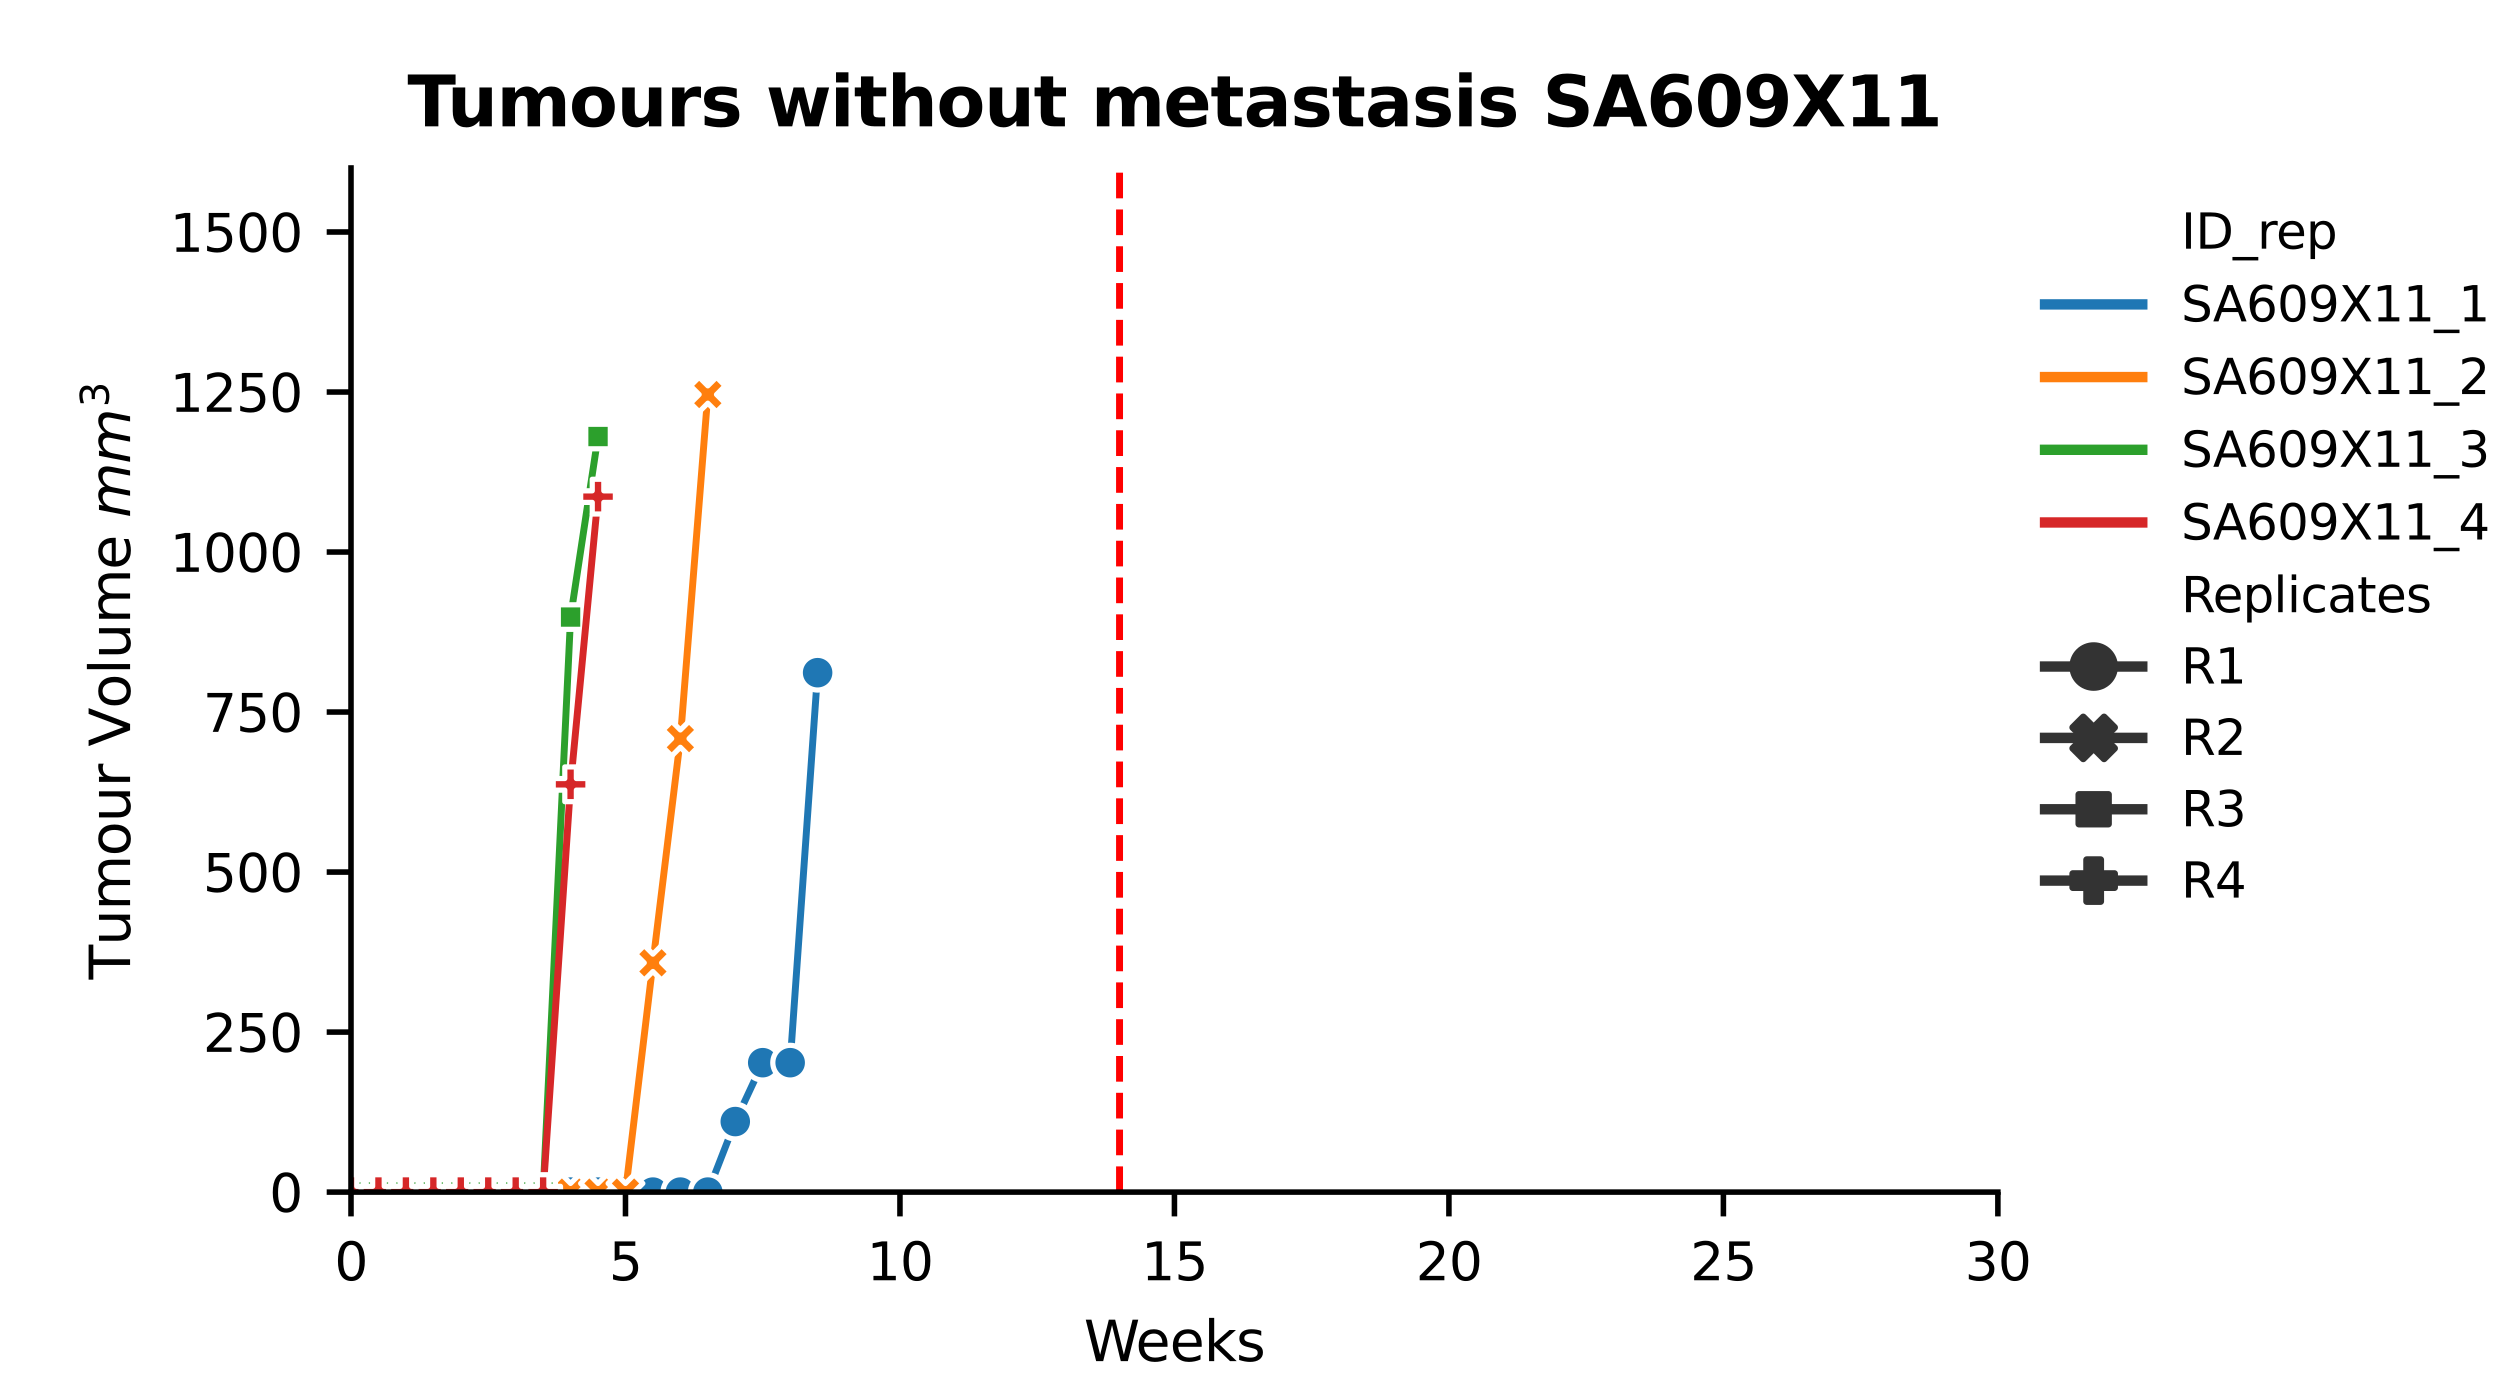 <?xml version="1.0" encoding="utf-8" standalone="no"?>
<!DOCTYPE svg PUBLIC "-//W3C//DTD SVG 1.1//EN"
  "http://www.w3.org/Graphics/SVG/1.1/DTD/svg11.dtd">
<svg xmlns:xlink="http://www.w3.org/1999/xlink" width="360pt" height="201.6pt" viewBox="0 0 360 201.6" xmlns="http://www.w3.org/2000/svg" version="1.1">
 <defs>
  <style type="text/css">*{stroke-linejoin: round; stroke-linecap: butt}</style>
 </defs>
 <g id="figure_1">
  <g id="patch_1">
   <path d="M 0 201.6 
L 360 201.6 
L 360 0 
L 0 0 
z
" style="fill: #ffffff"/>
  </g>
  <g id="axes_1">
   <g id="patch_2">
    <path d="M 50.544 171.662 
L 287.694 171.662 
L 287.694 24.192 
L 50.544 24.192 
z
" style="fill: #ffffff"/>
   </g>
   <g id="PolyCollection_1"/>
   <g id="PolyCollection_2"/>
   <g id="PolyCollection_3"/>
   <g id="PolyCollection_4"/>
   <g id="matplotlib.axis_1">
    <g id="xtick_1">
     <g id="line2d_1">
      <defs>
       <path id="m53885c538c" d="M 0 0 
L 0 3.5 
" style="stroke: #000000; stroke-width: 0.8"/>
      </defs>
      <g>
       <use xlink:href="#m53885c538c" x="50.544" y="171.662" style="stroke: #000000; stroke-width: 0.8"/>
      </g>
     </g>
     <g id="text_1">
      <!-- 0 -->
      <g transform="translate(48.158 184.361) scale(0.075 -0.075)">
       <defs>
        <path id="DejaVuSans-30" d="M 2034 4250 
Q 1547 4250 1301 3770 
Q 1056 3291 1056 2328 
Q 1056 1369 1301 889 
Q 1547 409 2034 409 
Q 2525 409 2770 889 
Q 3016 1369 3016 2328 
Q 3016 3291 2770 3770 
Q 2525 4250 2034 4250 
z
M 2034 4750 
Q 2819 4750 3233 4129 
Q 3647 3509 3647 2328 
Q 3647 1150 3233 529 
Q 2819 -91 2034 -91 
Q 1250 -91 836 529 
Q 422 1150 422 2328 
Q 422 3509 836 4129 
Q 1250 4750 2034 4750 
z
" transform="scale(0.016)"/>
       </defs>
       <use xlink:href="#DejaVuSans-30"/>
      </g>
     </g>
    </g>
    <g id="xtick_2">
     <g id="line2d_2">
      <g>
       <use xlink:href="#m53885c538c" x="90.069" y="171.662" style="stroke: #000000; stroke-width: 0.8"/>
      </g>
     </g>
     <g id="text_2">
      <!-- 5 -->
      <g transform="translate(87.683 184.361) scale(0.075 -0.075)">
       <defs>
        <path id="DejaVuSans-35" d="M 691 4666 
L 3169 4666 
L 3169 4134 
L 1269 4134 
L 1269 2991 
Q 1406 3038 1543 3061 
Q 1681 3084 1819 3084 
Q 2600 3084 3056 2656 
Q 3513 2228 3513 1497 
Q 3513 744 3044 326 
Q 2575 -91 1722 -91 
Q 1428 -91 1123 -41 
Q 819 9 494 109 
L 494 744 
Q 775 591 1075 516 
Q 1375 441 1709 441 
Q 2250 441 2565 725 
Q 2881 1009 2881 1497 
Q 2881 1984 2565 2268 
Q 2250 2553 1709 2553 
Q 1456 2553 1204 2497 
Q 953 2441 691 2322 
L 691 4666 
z
" transform="scale(0.016)"/>
       </defs>
       <use xlink:href="#DejaVuSans-35"/>
      </g>
     </g>
    </g>
    <g id="xtick_3">
     <g id="line2d_3">
      <g>
       <use xlink:href="#m53885c538c" x="129.594" y="171.662" style="stroke: #000000; stroke-width: 0.8"/>
      </g>
     </g>
     <g id="text_3">
      <!-- 10 -->
      <g transform="translate(124.822 184.361) scale(0.075 -0.075)">
       <defs>
        <path id="DejaVuSans-31" d="M 794 531 
L 1825 531 
L 1825 4091 
L 703 3866 
L 703 4441 
L 1819 4666 
L 2450 4666 
L 2450 531 
L 3481 531 
L 3481 0 
L 794 0 
L 794 531 
z
" transform="scale(0.016)"/>
       </defs>
       <use xlink:href="#DejaVuSans-31"/>
       <use xlink:href="#DejaVuSans-30" x="63.623"/>
      </g>
     </g>
    </g>
    <g id="xtick_4">
     <g id="line2d_4">
      <g>
       <use xlink:href="#m53885c538c" x="169.119" y="171.662" style="stroke: #000000; stroke-width: 0.8"/>
      </g>
     </g>
     <g id="text_4">
      <!-- 15 -->
      <g transform="translate(164.347 184.361) scale(0.075 -0.075)">
       <use xlink:href="#DejaVuSans-31"/>
       <use xlink:href="#DejaVuSans-35" x="63.623"/>
      </g>
     </g>
    </g>
    <g id="xtick_5">
     <g id="line2d_5">
      <g>
       <use xlink:href="#m53885c538c" x="208.644" y="171.662" style="stroke: #000000; stroke-width: 0.8"/>
      </g>
     </g>
     <g id="text_5">
      <!-- 20 -->
      <g transform="translate(203.872 184.361) scale(0.075 -0.075)">
       <defs>
        <path id="DejaVuSans-32" d="M 1228 531 
L 3431 531 
L 3431 0 
L 469 0 
L 469 531 
Q 828 903 1448 1529 
Q 2069 2156 2228 2338 
Q 2531 2678 2651 2914 
Q 2772 3150 2772 3378 
Q 2772 3750 2511 3984 
Q 2250 4219 1831 4219 
Q 1534 4219 1204 4116 
Q 875 4013 500 3803 
L 500 4441 
Q 881 4594 1212 4672 
Q 1544 4750 1819 4750 
Q 2544 4750 2975 4387 
Q 3406 4025 3406 3419 
Q 3406 3131 3298 2873 
Q 3191 2616 2906 2266 
Q 2828 2175 2409 1742 
Q 1991 1309 1228 531 
z
" transform="scale(0.016)"/>
       </defs>
       <use xlink:href="#DejaVuSans-32"/>
       <use xlink:href="#DejaVuSans-30" x="63.623"/>
      </g>
     </g>
    </g>
    <g id="xtick_6">
     <g id="line2d_6">
      <g>
       <use xlink:href="#m53885c538c" x="248.169" y="171.662" style="stroke: #000000; stroke-width: 0.8"/>
      </g>
     </g>
     <g id="text_6">
      <!-- 25 -->
      <g transform="translate(243.397 184.361) scale(0.075 -0.075)">
       <use xlink:href="#DejaVuSans-32"/>
       <use xlink:href="#DejaVuSans-35" x="63.623"/>
      </g>
     </g>
    </g>
    <g id="xtick_7">
     <g id="line2d_7">
      <g>
       <use xlink:href="#m53885c538c" x="287.694" y="171.662" style="stroke: #000000; stroke-width: 0.8"/>
      </g>
     </g>
     <g id="text_7">
      <!-- 30 -->
      <g transform="translate(282.922 184.361) scale(0.075 -0.075)">
       <defs>
        <path id="DejaVuSans-33" d="M 2597 2516 
Q 3050 2419 3304 2112 
Q 3559 1806 3559 1356 
Q 3559 666 3084 287 
Q 2609 -91 1734 -91 
Q 1441 -91 1130 -33 
Q 819 25 488 141 
L 488 750 
Q 750 597 1062 519 
Q 1375 441 1716 441 
Q 2309 441 2620 675 
Q 2931 909 2931 1356 
Q 2931 1769 2642 2001 
Q 2353 2234 1838 2234 
L 1294 2234 
L 1294 2753 
L 1863 2753 
Q 2328 2753 2575 2939 
Q 2822 3125 2822 3475 
Q 2822 3834 2567 4026 
Q 2313 4219 1838 4219 
Q 1578 4219 1281 4162 
Q 984 4106 628 3988 
L 628 4550 
Q 988 4650 1302 4700 
Q 1616 4750 1894 4750 
Q 2613 4750 3031 4423 
Q 3450 4097 3450 3541 
Q 3450 3153 3228 2886 
Q 3006 2619 2597 2516 
z
" transform="scale(0.016)"/>
       </defs>
       <use xlink:href="#DejaVuSans-33"/>
       <use xlink:href="#DejaVuSans-30" x="63.623"/>
      </g>
     </g>
    </g>
    <g id="text_8">
     <!-- Weeks -->
     <g transform="translate(156.077 196) scale(0.08 -0.08)">
      <defs>
       <path id="DejaVuSans-57" d="M 213 4666 
L 850 4666 
L 1831 722 
L 2809 4666 
L 3519 4666 
L 4500 722 
L 5478 4666 
L 6119 4666 
L 4947 0 
L 4153 0 
L 3169 4050 
L 2175 0 
L 1381 0 
L 213 4666 
z
" transform="scale(0.016)"/>
       <path id="DejaVuSans-65" d="M 3597 1894 
L 3597 1613 
L 953 1613 
Q 991 1019 1311 708 
Q 1631 397 2203 397 
Q 2534 397 2845 478 
Q 3156 559 3463 722 
L 3463 178 
Q 3153 47 2828 -22 
Q 2503 -91 2169 -91 
Q 1331 -91 842 396 
Q 353 884 353 1716 
Q 353 2575 817 3079 
Q 1281 3584 2069 3584 
Q 2775 3584 3186 3129 
Q 3597 2675 3597 1894 
z
M 3022 2063 
Q 3016 2534 2758 2815 
Q 2500 3097 2075 3097 
Q 1594 3097 1305 2825 
Q 1016 2553 972 2059 
L 3022 2063 
z
" transform="scale(0.016)"/>
       <path id="DejaVuSans-6b" d="M 581 4863 
L 1159 4863 
L 1159 1991 
L 2875 3500 
L 3609 3500 
L 1753 1863 
L 3688 0 
L 2938 0 
L 1159 1709 
L 1159 0 
L 581 0 
L 581 4863 
z
" transform="scale(0.016)"/>
       <path id="DejaVuSans-73" d="M 2834 3397 
L 2834 2853 
Q 2591 2978 2328 3040 
Q 2066 3103 1784 3103 
Q 1356 3103 1142 2972 
Q 928 2841 928 2578 
Q 928 2378 1081 2264 
Q 1234 2150 1697 2047 
L 1894 2003 
Q 2506 1872 2764 1633 
Q 3022 1394 3022 966 
Q 3022 478 2636 193 
Q 2250 -91 1575 -91 
Q 1294 -91 989 -36 
Q 684 19 347 128 
L 347 722 
Q 666 556 975 473 
Q 1284 391 1588 391 
Q 1994 391 2212 530 
Q 2431 669 2431 922 
Q 2431 1156 2273 1281 
Q 2116 1406 1581 1522 
L 1381 1569 
Q 847 1681 609 1914 
Q 372 2147 372 2553 
Q 372 3047 722 3315 
Q 1072 3584 1716 3584 
Q 2034 3584 2315 3537 
Q 2597 3491 2834 3397 
z
" transform="scale(0.016)"/>
      </defs>
      <use xlink:href="#DejaVuSans-57"/>
      <use xlink:href="#DejaVuSans-65" x="93.002"/>
      <use xlink:href="#DejaVuSans-65" x="154.525"/>
      <use xlink:href="#DejaVuSans-6b" x="216.049"/>
      <use xlink:href="#DejaVuSans-73" x="273.959"/>
     </g>
    </g>
   </g>
   <g id="matplotlib.axis_2">
    <g id="ytick_1">
     <g id="line2d_8">
      <defs>
       <path id="m84de300407" d="M 0 0 
L -3.5 0 
" style="stroke: #000000; stroke-width: 0.8"/>
      </defs>
      <g>
       <use xlink:href="#m84de300407" x="50.544" y="171.662" style="stroke: #000000; stroke-width: 0.8"/>
      </g>
     </g>
     <g id="text_9">
      <!-- 0 -->
      <g transform="translate(38.772 174.512) scale(0.075 -0.075)">
       <use xlink:href="#DejaVuSans-30"/>
      </g>
     </g>
    </g>
    <g id="ytick_2">
     <g id="line2d_9">
      <g>
       <use xlink:href="#m84de300407" x="50.544" y="148.62" style="stroke: #000000; stroke-width: 0.8"/>
      </g>
     </g>
     <g id="text_10">
      <!-- 250 -->
      <g transform="translate(29.228 151.47) scale(0.075 -0.075)">
       <use xlink:href="#DejaVuSans-32"/>
       <use xlink:href="#DejaVuSans-35" x="63.623"/>
       <use xlink:href="#DejaVuSans-30" x="127.246"/>
      </g>
     </g>
    </g>
    <g id="ytick_3">
     <g id="line2d_10">
      <g>
       <use xlink:href="#m84de300407" x="50.544" y="125.578" style="stroke: #000000; stroke-width: 0.8"/>
      </g>
     </g>
     <g id="text_11">
      <!-- 500 -->
      <g transform="translate(29.228 128.427) scale(0.075 -0.075)">
       <use xlink:href="#DejaVuSans-35"/>
       <use xlink:href="#DejaVuSans-30" x="63.623"/>
       <use xlink:href="#DejaVuSans-30" x="127.246"/>
      </g>
     </g>
    </g>
    <g id="ytick_4">
     <g id="line2d_11">
      <g>
       <use xlink:href="#m84de300407" x="50.544" y="102.536" style="stroke: #000000; stroke-width: 0.8"/>
      </g>
     </g>
     <g id="text_12">
      <!-- 750 -->
      <g transform="translate(29.228 105.385) scale(0.075 -0.075)">
       <defs>
        <path id="DejaVuSans-37" d="M 525 4666 
L 3525 4666 
L 3525 4397 
L 1831 0 
L 1172 0 
L 2766 4134 
L 525 4134 
L 525 4666 
z
" transform="scale(0.016)"/>
       </defs>
       <use xlink:href="#DejaVuSans-37"/>
       <use xlink:href="#DejaVuSans-35" x="63.623"/>
       <use xlink:href="#DejaVuSans-30" x="127.246"/>
      </g>
     </g>
    </g>
    <g id="ytick_5">
     <g id="line2d_12">
      <g>
       <use xlink:href="#m84de300407" x="50.544" y="79.493" style="stroke: #000000; stroke-width: 0.8"/>
      </g>
     </g>
     <g id="text_13">
      <!-- 1000 -->
      <g transform="translate(24.456 82.343) scale(0.075 -0.075)">
       <use xlink:href="#DejaVuSans-31"/>
       <use xlink:href="#DejaVuSans-30" x="63.623"/>
       <use xlink:href="#DejaVuSans-30" x="127.246"/>
       <use xlink:href="#DejaVuSans-30" x="190.869"/>
      </g>
     </g>
    </g>
    <g id="ytick_6">
     <g id="line2d_13">
      <g>
       <use xlink:href="#m84de300407" x="50.544" y="56.451" style="stroke: #000000; stroke-width: 0.8"/>
      </g>
     </g>
     <g id="text_14">
      <!-- 1250 -->
      <g transform="translate(24.456 59.301) scale(0.075 -0.075)">
       <use xlink:href="#DejaVuSans-31"/>
       <use xlink:href="#DejaVuSans-32" x="63.623"/>
       <use xlink:href="#DejaVuSans-35" x="127.246"/>
       <use xlink:href="#DejaVuSans-30" x="190.869"/>
      </g>
     </g>
    </g>
    <g id="ytick_7">
     <g id="line2d_14">
      <g>
       <use xlink:href="#m84de300407" x="50.544" y="33.409" style="stroke: #000000; stroke-width: 0.8"/>
      </g>
     </g>
     <g id="text_15">
      <!-- 1500 -->
      <g transform="translate(24.456 36.258) scale(0.075 -0.075)">
       <use xlink:href="#DejaVuSans-31"/>
       <use xlink:href="#DejaVuSans-35" x="63.623"/>
       <use xlink:href="#DejaVuSans-30" x="127.246"/>
       <use xlink:href="#DejaVuSans-30" x="190.869"/>
      </g>
     </g>
    </g>
    <g id="text_16">
     <!-- Tumour Volume $mm^3$ -->
     <g transform="translate(18.793 141.047) rotate(-90) scale(0.08 -0.08)">
      <defs>
       <path id="DejaVuSans-54" d="M -19 4666 
L 3928 4666 
L 3928 4134 
L 2272 4134 
L 2272 0 
L 1638 0 
L 1638 4134 
L -19 4134 
L -19 4666 
z
" transform="scale(0.016)"/>
       <path id="DejaVuSans-75" d="M 544 1381 
L 544 3500 
L 1119 3500 
L 1119 1403 
Q 1119 906 1312 657 
Q 1506 409 1894 409 
Q 2359 409 2629 706 
Q 2900 1003 2900 1516 
L 2900 3500 
L 3475 3500 
L 3475 0 
L 2900 0 
L 2900 538 
Q 2691 219 2414 64 
Q 2138 -91 1772 -91 
Q 1169 -91 856 284 
Q 544 659 544 1381 
z
M 1991 3584 
L 1991 3584 
z
" transform="scale(0.016)"/>
       <path id="DejaVuSans-6d" d="M 3328 2828 
Q 3544 3216 3844 3400 
Q 4144 3584 4550 3584 
Q 5097 3584 5394 3201 
Q 5691 2819 5691 2113 
L 5691 0 
L 5113 0 
L 5113 2094 
Q 5113 2597 4934 2840 
Q 4756 3084 4391 3084 
Q 3944 3084 3684 2787 
Q 3425 2491 3425 1978 
L 3425 0 
L 2847 0 
L 2847 2094 
Q 2847 2600 2669 2842 
Q 2491 3084 2119 3084 
Q 1678 3084 1418 2786 
Q 1159 2488 1159 1978 
L 1159 0 
L 581 0 
L 581 3500 
L 1159 3500 
L 1159 2956 
Q 1356 3278 1631 3431 
Q 1906 3584 2284 3584 
Q 2666 3584 2933 3390 
Q 3200 3197 3328 2828 
z
" transform="scale(0.016)"/>
       <path id="DejaVuSans-6f" d="M 1959 3097 
Q 1497 3097 1228 2736 
Q 959 2375 959 1747 
Q 959 1119 1226 758 
Q 1494 397 1959 397 
Q 2419 397 2687 759 
Q 2956 1122 2956 1747 
Q 2956 2369 2687 2733 
Q 2419 3097 1959 3097 
z
M 1959 3584 
Q 2709 3584 3137 3096 
Q 3566 2609 3566 1747 
Q 3566 888 3137 398 
Q 2709 -91 1959 -91 
Q 1206 -91 779 398 
Q 353 888 353 1747 
Q 353 2609 779 3096 
Q 1206 3584 1959 3584 
z
" transform="scale(0.016)"/>
       <path id="DejaVuSans-72" d="M 2631 2963 
Q 2534 3019 2420 3045 
Q 2306 3072 2169 3072 
Q 1681 3072 1420 2755 
Q 1159 2438 1159 1844 
L 1159 0 
L 581 0 
L 581 3500 
L 1159 3500 
L 1159 2956 
Q 1341 3275 1631 3429 
Q 1922 3584 2338 3584 
Q 2397 3584 2469 3576 
Q 2541 3569 2628 3553 
L 2631 2963 
z
" transform="scale(0.016)"/>
       <path id="DejaVuSans-20" transform="scale(0.016)"/>
       <path id="DejaVuSans-56" d="M 1831 0 
L 50 4666 
L 709 4666 
L 2188 738 
L 3669 4666 
L 4325 4666 
L 2547 0 
L 1831 0 
z
" transform="scale(0.016)"/>
       <path id="DejaVuSans-6c" d="M 603 4863 
L 1178 4863 
L 1178 0 
L 603 0 
L 603 4863 
z
" transform="scale(0.016)"/>
       <path id="DejaVuSans-Oblique-6d" d="M 5747 2113 
L 5338 0 
L 4763 0 
L 5166 2094 
Q 5191 2228 5203 2325 
Q 5216 2422 5216 2491 
Q 5216 2772 5059 2928 
Q 4903 3084 4622 3084 
Q 4203 3084 3875 2770 
Q 3547 2456 3450 1953 
L 3066 0 
L 2491 0 
L 2900 2094 
Q 2925 2209 2937 2307 
Q 2950 2406 2950 2484 
Q 2950 2769 2794 2926 
Q 2638 3084 2363 3084 
Q 1938 3084 1609 2770 
Q 1281 2456 1184 1953 
L 800 0 
L 225 0 
L 909 3500 
L 1484 3500 
L 1375 2956 
Q 1609 3263 1923 3423 
Q 2238 3584 2597 3584 
Q 2978 3584 3223 3384 
Q 3469 3184 3519 2828 
Q 3781 3197 4126 3390 
Q 4472 3584 4856 3584 
Q 5306 3584 5551 3325 
Q 5797 3066 5797 2591 
Q 5797 2488 5784 2364 
Q 5772 2241 5747 2113 
z
" transform="scale(0.016)"/>
      </defs>
      <use xlink:href="#DejaVuSans-54" transform="translate(0 0.766)"/>
      <use xlink:href="#DejaVuSans-75" transform="translate(61.084 0.766)"/>
      <use xlink:href="#DejaVuSans-6d" transform="translate(124.463 0.766)"/>
      <use xlink:href="#DejaVuSans-6f" transform="translate(221.875 0.766)"/>
      <use xlink:href="#DejaVuSans-75" transform="translate(283.057 0.766)"/>
      <use xlink:href="#DejaVuSans-72" transform="translate(346.436 0.766)"/>
      <use xlink:href="#DejaVuSans-20" transform="translate(387.549 0.766)"/>
      <use xlink:href="#DejaVuSans-56" transform="translate(419.336 0.766)"/>
      <use xlink:href="#DejaVuSans-6f" transform="translate(487.744 0.766)"/>
      <use xlink:href="#DejaVuSans-6c" transform="translate(548.926 0.766)"/>
      <use xlink:href="#DejaVuSans-75" transform="translate(576.709 0.766)"/>
      <use xlink:href="#DejaVuSans-6d" transform="translate(640.088 0.766)"/>
      <use xlink:href="#DejaVuSans-65" transform="translate(737.5 0.766)"/>
      <use xlink:href="#DejaVuSans-20" transform="translate(799.023 0.766)"/>
      <use xlink:href="#DejaVuSans-Oblique-6d" transform="translate(830.811 0.766)"/>
      <use xlink:href="#DejaVuSans-Oblique-6d" transform="translate(928.223 0.766)"/>
      <use xlink:href="#DejaVuSans-33" transform="translate(1030.285 39.047) scale(0.7)"/>
     </g>
    </g>
   </g>
   <g id="line2d_15">
    <path d="M 50.544 171.662 
L 54.496 171.662 
L 58.449 171.662 
L 62.401 171.662 
L 66.354 171.662 
L 70.306 171.662 
L 74.259 171.662 
L 78.212 171.662 
L 82.164 171.662 
L 86.117 171.662 
L 90.069 171.662 
L 94.022 171.662 
L 97.974 171.662 
L 101.927 171.662 
L 105.879 161.505 
L 109.832 153.026 
L 113.784 153.026 
L 117.737 96.867 
" clip-path="url(#p4d0481e310)" style="fill: none; stroke: #1f77b4; stroke-linecap: square"/>
    <defs>
     <path id="m2f66eb5d63" d="M 0 2.5 
C 0.663 2.5 1.299 2.237 1.768 1.768 
C 2.237 1.299 2.5 0.663 2.5 0 
C 2.5 -0.663 2.237 -1.299 1.768 -1.768 
C 1.299 -2.237 0.663 -2.5 0 -2.5 
C -0.663 -2.5 -1.299 -2.237 -1.768 -1.768 
C -2.237 -1.299 -2.5 -0.663 -2.5 0 
C -2.5 0.663 -2.237 1.299 -1.768 1.768 
C -1.299 2.237 -0.663 2.5 0 2.5 
z
" style="stroke: #ffffff; stroke-width: 0.75"/>
    </defs>
    <g clip-path="url(#p4d0481e310)">
     <use xlink:href="#m2f66eb5d63" x="50.544" y="171.662" style="fill: #1f77b4; stroke: #ffffff; stroke-width: 0.75"/>
     <use xlink:href="#m2f66eb5d63" x="54.496" y="171.662" style="fill: #1f77b4; stroke: #ffffff; stroke-width: 0.75"/>
     <use xlink:href="#m2f66eb5d63" x="58.449" y="171.662" style="fill: #1f77b4; stroke: #ffffff; stroke-width: 0.75"/>
     <use xlink:href="#m2f66eb5d63" x="62.401" y="171.662" style="fill: #1f77b4; stroke: #ffffff; stroke-width: 0.75"/>
     <use xlink:href="#m2f66eb5d63" x="66.354" y="171.662" style="fill: #1f77b4; stroke: #ffffff; stroke-width: 0.75"/>
     <use xlink:href="#m2f66eb5d63" x="70.306" y="171.662" style="fill: #1f77b4; stroke: #ffffff; stroke-width: 0.75"/>
     <use xlink:href="#m2f66eb5d63" x="74.259" y="171.662" style="fill: #1f77b4; stroke: #ffffff; stroke-width: 0.75"/>
     <use xlink:href="#m2f66eb5d63" x="78.212" y="171.662" style="fill: #1f77b4; stroke: #ffffff; stroke-width: 0.75"/>
     <use xlink:href="#m2f66eb5d63" x="82.164" y="171.662" style="fill: #1f77b4; stroke: #ffffff; stroke-width: 0.75"/>
     <use xlink:href="#m2f66eb5d63" x="86.117" y="171.662" style="fill: #1f77b4; stroke: #ffffff; stroke-width: 0.75"/>
     <use xlink:href="#m2f66eb5d63" x="90.069" y="171.662" style="fill: #1f77b4; stroke: #ffffff; stroke-width: 0.75"/>
     <use xlink:href="#m2f66eb5d63" x="94.022" y="171.662" style="fill: #1f77b4; stroke: #ffffff; stroke-width: 0.75"/>
     <use xlink:href="#m2f66eb5d63" x="97.974" y="171.662" style="fill: #1f77b4; stroke: #ffffff; stroke-width: 0.75"/>
     <use xlink:href="#m2f66eb5d63" x="101.927" y="171.662" style="fill: #1f77b4; stroke: #ffffff; stroke-width: 0.75"/>
     <use xlink:href="#m2f66eb5d63" x="105.879" y="161.505" style="fill: #1f77b4; stroke: #ffffff; stroke-width: 0.75"/>
     <use xlink:href="#m2f66eb5d63" x="109.832" y="153.026" style="fill: #1f77b4; stroke: #ffffff; stroke-width: 0.75"/>
     <use xlink:href="#m2f66eb5d63" x="113.784" y="153.026" style="fill: #1f77b4; stroke: #ffffff; stroke-width: 0.75"/>
     <use xlink:href="#m2f66eb5d63" x="117.737" y="96.867" style="fill: #1f77b4; stroke: #ffffff; stroke-width: 0.75"/>
    </g>
   </g>
   <g id="line2d_16">
    <path d="M 50.544 171.662 
L 54.496 171.662 
L 58.449 171.662 
L 62.401 171.662 
L 66.354 171.662 
L 70.306 171.662 
L 74.259 171.662 
L 78.212 171.662 
L 82.164 171.662 
L 86.117 171.662 
L 90.069 171.662 
L 94.022 138.647 
L 97.974 106.361 
L 101.927 56.811 
" clip-path="url(#p4d0481e310)" style="fill: none; stroke: #ff7f0e; stroke-linecap: square"/>
    <defs>
     <path id="m1f0ddf4be8" d="M -1.25 2.5 
L 0 1.25 
L 1.25 2.5 
L 2.5 1.25 
L 1.25 0 
L 2.5 -1.25 
L 1.25 -2.5 
L 0 -1.25 
L -1.25 -2.5 
L -2.5 -1.25 
L -1.25 0 
L -2.5 1.25 
z
" style="stroke: #ffffff; stroke-width: 0.75; stroke-linejoin: miter"/>
    </defs>
    <g clip-path="url(#p4d0481e310)">
     <use xlink:href="#m1f0ddf4be8" x="50.544" y="171.662" style="fill: #ff7f0e; stroke: #ffffff; stroke-width: 0.75; stroke-linejoin: miter"/>
     <use xlink:href="#m1f0ddf4be8" x="54.496" y="171.662" style="fill: #ff7f0e; stroke: #ffffff; stroke-width: 0.75; stroke-linejoin: miter"/>
     <use xlink:href="#m1f0ddf4be8" x="58.449" y="171.662" style="fill: #ff7f0e; stroke: #ffffff; stroke-width: 0.75; stroke-linejoin: miter"/>
     <use xlink:href="#m1f0ddf4be8" x="62.401" y="171.662" style="fill: #ff7f0e; stroke: #ffffff; stroke-width: 0.75; stroke-linejoin: miter"/>
     <use xlink:href="#m1f0ddf4be8" x="66.354" y="171.662" style="fill: #ff7f0e; stroke: #ffffff; stroke-width: 0.75; stroke-linejoin: miter"/>
     <use xlink:href="#m1f0ddf4be8" x="70.306" y="171.662" style="fill: #ff7f0e; stroke: #ffffff; stroke-width: 0.75; stroke-linejoin: miter"/>
     <use xlink:href="#m1f0ddf4be8" x="74.259" y="171.662" style="fill: #ff7f0e; stroke: #ffffff; stroke-width: 0.75; stroke-linejoin: miter"/>
     <use xlink:href="#m1f0ddf4be8" x="78.212" y="171.662" style="fill: #ff7f0e; stroke: #ffffff; stroke-width: 0.75; stroke-linejoin: miter"/>
     <use xlink:href="#m1f0ddf4be8" x="82.164" y="171.662" style="fill: #ff7f0e; stroke: #ffffff; stroke-width: 0.75; stroke-linejoin: miter"/>
     <use xlink:href="#m1f0ddf4be8" x="86.117" y="171.662" style="fill: #ff7f0e; stroke: #ffffff; stroke-width: 0.75; stroke-linejoin: miter"/>
     <use xlink:href="#m1f0ddf4be8" x="90.069" y="171.662" style="fill: #ff7f0e; stroke: #ffffff; stroke-width: 0.75; stroke-linejoin: miter"/>
     <use xlink:href="#m1f0ddf4be8" x="94.022" y="138.647" style="fill: #ff7f0e; stroke: #ffffff; stroke-width: 0.75; stroke-linejoin: miter"/>
     <use xlink:href="#m1f0ddf4be8" x="97.974" y="106.361" style="fill: #ff7f0e; stroke: #ffffff; stroke-width: 0.75; stroke-linejoin: miter"/>
     <use xlink:href="#m1f0ddf4be8" x="101.927" y="56.811" style="fill: #ff7f0e; stroke: #ffffff; stroke-width: 0.75; stroke-linejoin: miter"/>
    </g>
   </g>
   <g id="line2d_17">
    <path d="M 50.544 171.662 
L 54.496 171.662 
L 58.449 171.662 
L 62.401 171.662 
L 66.354 171.662 
L 70.306 171.662 
L 74.259 171.662 
L 78.212 171.662 
L 82.164 88.858 
L 86.117 62.857 
" clip-path="url(#p4d0481e310)" style="fill: none; stroke: #2ca02c; stroke-linecap: square"/>
    <defs>
     <path id="m5051355fb6" d="M -1.768 -1.768 
L -1.768 1.768 
L 1.768 1.768 
L 1.768 -1.768 
z
" style="stroke: #ffffff; stroke-width: 0.75; stroke-linejoin: miter"/>
    </defs>
    <g clip-path="url(#p4d0481e310)">
     <use xlink:href="#m5051355fb6" x="50.544" y="171.662" style="fill: #2ca02c; stroke: #ffffff; stroke-width: 0.75; stroke-linejoin: miter"/>
     <use xlink:href="#m5051355fb6" x="54.496" y="171.662" style="fill: #2ca02c; stroke: #ffffff; stroke-width: 0.75; stroke-linejoin: miter"/>
     <use xlink:href="#m5051355fb6" x="58.449" y="171.662" style="fill: #2ca02c; stroke: #ffffff; stroke-width: 0.75; stroke-linejoin: miter"/>
     <use xlink:href="#m5051355fb6" x="62.401" y="171.662" style="fill: #2ca02c; stroke: #ffffff; stroke-width: 0.75; stroke-linejoin: miter"/>
     <use xlink:href="#m5051355fb6" x="66.354" y="171.662" style="fill: #2ca02c; stroke: #ffffff; stroke-width: 0.75; stroke-linejoin: miter"/>
     <use xlink:href="#m5051355fb6" x="70.306" y="171.662" style="fill: #2ca02c; stroke: #ffffff; stroke-width: 0.75; stroke-linejoin: miter"/>
     <use xlink:href="#m5051355fb6" x="74.259" y="171.662" style="fill: #2ca02c; stroke: #ffffff; stroke-width: 0.75; stroke-linejoin: miter"/>
     <use xlink:href="#m5051355fb6" x="78.212" y="171.662" style="fill: #2ca02c; stroke: #ffffff; stroke-width: 0.75; stroke-linejoin: miter"/>
     <use xlink:href="#m5051355fb6" x="82.164" y="88.858" style="fill: #2ca02c; stroke: #ffffff; stroke-width: 0.75; stroke-linejoin: miter"/>
     <use xlink:href="#m5051355fb6" x="86.117" y="62.857" style="fill: #2ca02c; stroke: #ffffff; stroke-width: 0.75; stroke-linejoin: miter"/>
    </g>
   </g>
   <g id="line2d_18">
    <path d="M 50.544 171.662 
L 54.496 171.662 
L 58.449 171.662 
L 62.401 171.662 
L 66.354 171.662 
L 70.306 171.662 
L 74.259 171.662 
L 78.212 171.662 
L 82.164 112.942 
L 86.117 71.512 
" clip-path="url(#p4d0481e310)" style="fill: none; stroke: #d62728; stroke-linecap: square"/>
    <defs>
     <path id="mc4c77ed364" d="M -0.833 2.5 
L 0.833 2.5 
L 0.833 0.833 
L 2.5 0.833 
L 2.5 -0.833 
L 0.833 -0.833 
L 0.833 -2.5 
L -0.833 -2.5 
L -0.833 -0.833 
L -2.5 -0.833 
L -2.5 0.833 
L -0.833 0.833 
z
" style="stroke: #ffffff; stroke-width: 0.75; stroke-linejoin: miter"/>
    </defs>
    <g clip-path="url(#p4d0481e310)">
     <use xlink:href="#mc4c77ed364" x="50.544" y="171.662" style="fill: #d62728; stroke: #ffffff; stroke-width: 0.75; stroke-linejoin: miter"/>
     <use xlink:href="#mc4c77ed364" x="54.496" y="171.662" style="fill: #d62728; stroke: #ffffff; stroke-width: 0.75; stroke-linejoin: miter"/>
     <use xlink:href="#mc4c77ed364" x="58.449" y="171.662" style="fill: #d62728; stroke: #ffffff; stroke-width: 0.75; stroke-linejoin: miter"/>
     <use xlink:href="#mc4c77ed364" x="62.401" y="171.662" style="fill: #d62728; stroke: #ffffff; stroke-width: 0.75; stroke-linejoin: miter"/>
     <use xlink:href="#mc4c77ed364" x="66.354" y="171.662" style="fill: #d62728; stroke: #ffffff; stroke-width: 0.75; stroke-linejoin: miter"/>
     <use xlink:href="#mc4c77ed364" x="70.306" y="171.662" style="fill: #d62728; stroke: #ffffff; stroke-width: 0.75; stroke-linejoin: miter"/>
     <use xlink:href="#mc4c77ed364" x="74.259" y="171.662" style="fill: #d62728; stroke: #ffffff; stroke-width: 0.75; stroke-linejoin: miter"/>
     <use xlink:href="#mc4c77ed364" x="78.212" y="171.662" style="fill: #d62728; stroke: #ffffff; stroke-width: 0.75; stroke-linejoin: miter"/>
     <use xlink:href="#mc4c77ed364" x="82.164" y="112.942" style="fill: #d62728; stroke: #ffffff; stroke-width: 0.75; stroke-linejoin: miter"/>
     <use xlink:href="#mc4c77ed364" x="86.117" y="71.512" style="fill: #d62728; stroke: #ffffff; stroke-width: 0.75; stroke-linejoin: miter"/>
    </g>
   </g>
   <g id="line2d_19"/>
   <g id="line2d_20"/>
   <g id="line2d_21"/>
   <g id="line2d_22"/>
   <g id="line2d_23"/>
   <g id="line2d_24"/>
   <g id="line2d_25"/>
   <g id="line2d_26"/>
   <g id="line2d_27">
    <path d="M 161.214 171.662 
L 161.214 24.192 
" clip-path="url(#p4d0481e310)" style="fill: none; stroke-dasharray: 3.7,1.6; stroke-dashoffset: 0; stroke: #ff0000"/>
   </g>
   <g id="patch_3">
    <path d="M 50.544 171.662 
L 50.544 24.192 
" style="fill: none; stroke: #000000; stroke-width: 0.8; stroke-linejoin: miter; stroke-linecap: square"/>
   </g>
   <g id="patch_4">
    <path d="M 50.544 171.662 
L 287.694 171.662 
" style="fill: none; stroke: #000000; stroke-width: 0.8; stroke-linejoin: miter; stroke-linecap: square"/>
   </g>
   <g id="text_17">
    <!-- Tumours without metastasis SA609X11 -->
    <g transform="translate(58.673 18.192) scale(0.1 -0.1)">
     <defs>
      <path id="DejaVuSans-Bold-54" d="M 31 4666 
L 4331 4666 
L 4331 3756 
L 2784 3756 
L 2784 0 
L 1581 0 
L 1581 3756 
L 31 3756 
L 31 4666 
z
" transform="scale(0.016)"/>
      <path id="DejaVuSans-Bold-75" d="M 500 1363 
L 500 3500 
L 1625 3500 
L 1625 3150 
Q 1625 2866 1622 2436 
Q 1619 2006 1619 1863 
Q 1619 1441 1641 1255 
Q 1663 1069 1716 984 
Q 1784 875 1895 815 
Q 2006 756 2150 756 
Q 2500 756 2700 1025 
Q 2900 1294 2900 1772 
L 2900 3500 
L 4019 3500 
L 4019 0 
L 2900 0 
L 2900 506 
Q 2647 200 2364 54 
Q 2081 -91 1741 -91 
Q 1134 -91 817 281 
Q 500 653 500 1363 
z
" transform="scale(0.016)"/>
      <path id="DejaVuSans-Bold-6d" d="M 3781 2919 
Q 3994 3244 4286 3414 
Q 4578 3584 4928 3584 
Q 5531 3584 5847 3212 
Q 6163 2841 6163 2131 
L 6163 0 
L 5038 0 
L 5038 1825 
Q 5041 1866 5042 1909 
Q 5044 1953 5044 2034 
Q 5044 2406 4934 2573 
Q 4825 2741 4581 2741 
Q 4263 2741 4089 2478 
Q 3916 2216 3909 1719 
L 3909 0 
L 2784 0 
L 2784 1825 
Q 2784 2406 2684 2573 
Q 2584 2741 2328 2741 
Q 2006 2741 1831 2477 
Q 1656 2213 1656 1722 
L 1656 0 
L 531 0 
L 531 3500 
L 1656 3500 
L 1656 2988 
Q 1863 3284 2130 3434 
Q 2397 3584 2719 3584 
Q 3081 3584 3359 3409 
Q 3638 3234 3781 2919 
z
" transform="scale(0.016)"/>
      <path id="DejaVuSans-Bold-6f" d="M 2203 2784 
Q 1831 2784 1636 2517 
Q 1441 2250 1441 1747 
Q 1441 1244 1636 976 
Q 1831 709 2203 709 
Q 2569 709 2762 976 
Q 2956 1244 2956 1747 
Q 2956 2250 2762 2517 
Q 2569 2784 2203 2784 
z
M 2203 3584 
Q 3106 3584 3614 3096 
Q 4122 2609 4122 1747 
Q 4122 884 3614 396 
Q 3106 -91 2203 -91 
Q 1297 -91 786 396 
Q 275 884 275 1747 
Q 275 2609 786 3096 
Q 1297 3584 2203 3584 
z
" transform="scale(0.016)"/>
      <path id="DejaVuSans-Bold-72" d="M 3138 2547 
Q 2991 2616 2845 2648 
Q 2700 2681 2553 2681 
Q 2122 2681 1889 2404 
Q 1656 2128 1656 1613 
L 1656 0 
L 538 0 
L 538 3500 
L 1656 3500 
L 1656 2925 
Q 1872 3269 2151 3426 
Q 2431 3584 2822 3584 
Q 2878 3584 2943 3579 
Q 3009 3575 3134 3559 
L 3138 2547 
z
" transform="scale(0.016)"/>
      <path id="DejaVuSans-Bold-73" d="M 3272 3391 
L 3272 2541 
Q 2913 2691 2578 2766 
Q 2244 2841 1947 2841 
Q 1628 2841 1473 2761 
Q 1319 2681 1319 2516 
Q 1319 2381 1436 2309 
Q 1553 2238 1856 2203 
L 2053 2175 
Q 2913 2066 3209 1816 
Q 3506 1566 3506 1031 
Q 3506 472 3093 190 
Q 2681 -91 1863 -91 
Q 1516 -91 1145 -36 
Q 775 19 384 128 
L 384 978 
Q 719 816 1070 734 
Q 1422 653 1784 653 
Q 2113 653 2278 743 
Q 2444 834 2444 1013 
Q 2444 1163 2330 1236 
Q 2216 1309 1875 1350 
L 1678 1375 
Q 931 1469 631 1722 
Q 331 1975 331 2491 
Q 331 3047 712 3315 
Q 1094 3584 1881 3584 
Q 2191 3584 2531 3537 
Q 2872 3491 3272 3391 
z
" transform="scale(0.016)"/>
      <path id="DejaVuSans-Bold-20" transform="scale(0.016)"/>
      <path id="DejaVuSans-Bold-77" d="M 225 3500 
L 1313 3500 
L 1900 1088 
L 2491 3500 
L 3425 3500 
L 4013 1113 
L 4603 3500 
L 5691 3500 
L 4769 0 
L 3547 0 
L 2956 2406 
L 2369 0 
L 1147 0 
L 225 3500 
z
" transform="scale(0.016)"/>
      <path id="DejaVuSans-Bold-69" d="M 538 3500 
L 1656 3500 
L 1656 0 
L 538 0 
L 538 3500 
z
M 538 4863 
L 1656 4863 
L 1656 3950 
L 538 3950 
L 538 4863 
z
" transform="scale(0.016)"/>
      <path id="DejaVuSans-Bold-74" d="M 1759 4494 
L 1759 3500 
L 2913 3500 
L 2913 2700 
L 1759 2700 
L 1759 1216 
Q 1759 972 1856 886 
Q 1953 800 2241 800 
L 2816 800 
L 2816 0 
L 1856 0 
Q 1194 0 917 276 
Q 641 553 641 1216 
L 641 2700 
L 84 2700 
L 84 3500 
L 641 3500 
L 641 4494 
L 1759 4494 
z
" transform="scale(0.016)"/>
      <path id="DejaVuSans-Bold-68" d="M 4056 2131 
L 4056 0 
L 2931 0 
L 2931 347 
L 2931 1625 
Q 2931 2084 2911 2256 
Q 2891 2428 2841 2509 
Q 2775 2619 2662 2680 
Q 2550 2741 2406 2741 
Q 2056 2741 1856 2470 
Q 1656 2200 1656 1722 
L 1656 0 
L 538 0 
L 538 4863 
L 1656 4863 
L 1656 2988 
Q 1909 3294 2193 3439 
Q 2478 3584 2822 3584 
Q 3428 3584 3742 3212 
Q 4056 2841 4056 2131 
z
" transform="scale(0.016)"/>
      <path id="DejaVuSans-Bold-65" d="M 4031 1759 
L 4031 1441 
L 1416 1441 
Q 1456 1047 1700 850 
Q 1944 653 2381 653 
Q 2734 653 3104 758 
Q 3475 863 3866 1075 
L 3866 213 
Q 3469 63 3072 -14 
Q 2675 -91 2278 -91 
Q 1328 -91 801 392 
Q 275 875 275 1747 
Q 275 2603 792 3093 
Q 1309 3584 2216 3584 
Q 3041 3584 3536 3087 
Q 4031 2591 4031 1759 
z
M 2881 2131 
Q 2881 2450 2695 2645 
Q 2509 2841 2209 2841 
Q 1884 2841 1681 2658 
Q 1478 2475 1428 2131 
L 2881 2131 
z
" transform="scale(0.016)"/>
      <path id="DejaVuSans-Bold-61" d="M 2106 1575 
Q 1756 1575 1579 1456 
Q 1403 1338 1403 1106 
Q 1403 894 1545 773 
Q 1688 653 1941 653 
Q 2256 653 2472 879 
Q 2688 1106 2688 1447 
L 2688 1575 
L 2106 1575 
z
M 3816 1997 
L 3816 0 
L 2688 0 
L 2688 519 
Q 2463 200 2181 54 
Q 1900 -91 1497 -91 
Q 953 -91 614 226 
Q 275 544 275 1050 
Q 275 1666 698 1953 
Q 1122 2241 2028 2241 
L 2688 2241 
L 2688 2328 
Q 2688 2594 2478 2717 
Q 2269 2841 1825 2841 
Q 1466 2841 1156 2769 
Q 847 2697 581 2553 
L 581 3406 
Q 941 3494 1303 3539 
Q 1666 3584 2028 3584 
Q 2975 3584 3395 3211 
Q 3816 2838 3816 1997 
z
" transform="scale(0.016)"/>
      <path id="DejaVuSans-Bold-53" d="M 3834 4519 
L 3834 3531 
Q 3450 3703 3084 3790 
Q 2719 3878 2394 3878 
Q 1963 3878 1756 3759 
Q 1550 3641 1550 3391 
Q 1550 3203 1689 3098 
Q 1828 2994 2194 2919 
L 2706 2816 
Q 3484 2659 3812 2340 
Q 4141 2022 4141 1434 
Q 4141 663 3683 286 
Q 3225 -91 2284 -91 
Q 1841 -91 1394 -6 
Q 947 78 500 244 
L 500 1259 
Q 947 1022 1364 901 
Q 1781 781 2169 781 
Q 2563 781 2772 912 
Q 2981 1044 2981 1288 
Q 2981 1506 2839 1625 
Q 2697 1744 2272 1838 
L 1806 1941 
Q 1106 2091 782 2419 
Q 459 2747 459 3303 
Q 459 4000 909 4375 
Q 1359 4750 2203 4750 
Q 2588 4750 2994 4692 
Q 3400 4634 3834 4519 
z
" transform="scale(0.016)"/>
      <path id="DejaVuSans-Bold-41" d="M 3419 850 
L 1538 850 
L 1241 0 
L 31 0 
L 1759 4666 
L 3194 4666 
L 4922 0 
L 3713 0 
L 3419 850 
z
M 1838 1716 
L 3116 1716 
L 2478 3572 
L 1838 1716 
z
" transform="scale(0.016)"/>
      <path id="DejaVuSans-Bold-36" d="M 2316 2303 
Q 2000 2303 1842 2098 
Q 1684 1894 1684 1484 
Q 1684 1075 1842 870 
Q 2000 666 2316 666 
Q 2634 666 2792 870 
Q 2950 1075 2950 1484 
Q 2950 1894 2792 2098 
Q 2634 2303 2316 2303 
z
M 3803 4544 
L 3803 3681 
Q 3506 3822 3243 3889 
Q 2981 3956 2731 3956 
Q 2194 3956 1894 3657 
Q 1594 3359 1544 2772 
Q 1750 2925 1990 3001 
Q 2231 3078 2516 3078 
Q 3231 3078 3670 2659 
Q 4109 2241 4109 1563 
Q 4109 813 3618 361 
Q 3128 -91 2303 -91 
Q 1394 -91 895 523 
Q 397 1138 397 2266 
Q 397 3422 980 4083 
Q 1563 4744 2578 4744 
Q 2900 4744 3203 4694 
Q 3506 4644 3803 4544 
z
" transform="scale(0.016)"/>
      <path id="DejaVuSans-Bold-30" d="M 2944 2338 
Q 2944 3213 2780 3570 
Q 2616 3928 2228 3928 
Q 1841 3928 1675 3570 
Q 1509 3213 1509 2338 
Q 1509 1453 1675 1090 
Q 1841 728 2228 728 
Q 2613 728 2778 1090 
Q 2944 1453 2944 2338 
z
M 4147 2328 
Q 4147 1169 3647 539 
Q 3147 -91 2228 -91 
Q 1306 -91 806 539 
Q 306 1169 306 2328 
Q 306 3491 806 4120 
Q 1306 4750 2228 4750 
Q 3147 4750 3647 4120 
Q 4147 3491 4147 2328 
z
" transform="scale(0.016)"/>
      <path id="DejaVuSans-Bold-39" d="M 641 103 
L 641 966 
Q 928 831 1190 764 
Q 1453 697 1709 697 
Q 2247 697 2547 995 
Q 2847 1294 2900 1881 
Q 2688 1725 2447 1647 
Q 2206 1569 1925 1569 
Q 1209 1569 770 1986 
Q 331 2403 331 3084 
Q 331 3838 820 4291 
Q 1309 4744 2131 4744 
Q 3044 4744 3544 4128 
Q 4044 3513 4044 2388 
Q 4044 1231 3459 570 
Q 2875 -91 1856 -91 
Q 1528 -91 1228 -42 
Q 928 6 641 103 
z
M 2125 2350 
Q 2441 2350 2600 2554 
Q 2759 2759 2759 3169 
Q 2759 3575 2600 3781 
Q 2441 3988 2125 3988 
Q 1809 3988 1650 3781 
Q 1491 3575 1491 3169 
Q 1491 2759 1650 2554 
Q 1809 2350 2125 2350 
z
" transform="scale(0.016)"/>
      <path id="DejaVuSans-Bold-58" d="M 3188 2381 
L 4806 0 
L 3553 0 
L 2463 1594 
L 1381 0 
L 122 0 
L 1741 2381 
L 184 4666 
L 1441 4666 
L 2463 3163 
L 3481 4666 
L 4744 4666 
L 3188 2381 
z
" transform="scale(0.016)"/>
      <path id="DejaVuSans-Bold-31" d="M 750 831 
L 1813 831 
L 1813 3847 
L 722 3622 
L 722 4441 
L 1806 4666 
L 2950 4666 
L 2950 831 
L 4013 831 
L 4013 0 
L 750 0 
L 750 831 
z
" transform="scale(0.016)"/>
     </defs>
     <use xlink:href="#DejaVuSans-Bold-54"/>
     <use xlink:href="#DejaVuSans-Bold-75" x="57.213"/>
     <use xlink:href="#DejaVuSans-Bold-6d" x="128.404"/>
     <use xlink:href="#DejaVuSans-Bold-6f" x="232.604"/>
     <use xlink:href="#DejaVuSans-Bold-75" x="301.305"/>
     <use xlink:href="#DejaVuSans-Bold-72" x="372.496"/>
     <use xlink:href="#DejaVuSans-Bold-73" x="421.812"/>
     <use xlink:href="#DejaVuSans-Bold-20" x="481.334"/>
     <use xlink:href="#DejaVuSans-Bold-77" x="516.148"/>
     <use xlink:href="#DejaVuSans-Bold-69" x="608.531"/>
     <use xlink:href="#DejaVuSans-Bold-74" x="642.809"/>
     <use xlink:href="#DejaVuSans-Bold-68" x="690.611"/>
     <use xlink:href="#DejaVuSans-Bold-6f" x="761.803"/>
     <use xlink:href="#DejaVuSans-Bold-75" x="830.504"/>
     <use xlink:href="#DejaVuSans-Bold-74" x="901.695"/>
     <use xlink:href="#DejaVuSans-Bold-20" x="949.498"/>
     <use xlink:href="#DejaVuSans-Bold-6d" x="984.312"/>
     <use xlink:href="#DejaVuSans-Bold-65" x="1088.512"/>
     <use xlink:href="#DejaVuSans-Bold-74" x="1156.334"/>
     <use xlink:href="#DejaVuSans-Bold-61" x="1204.137"/>
     <use xlink:href="#DejaVuSans-Bold-73" x="1271.617"/>
     <use xlink:href="#DejaVuSans-Bold-74" x="1331.139"/>
     <use xlink:href="#DejaVuSans-Bold-61" x="1378.941"/>
     <use xlink:href="#DejaVuSans-Bold-73" x="1446.422"/>
     <use xlink:href="#DejaVuSans-Bold-69" x="1505.943"/>
     <use xlink:href="#DejaVuSans-Bold-73" x="1540.221"/>
     <use xlink:href="#DejaVuSans-Bold-20" x="1599.742"/>
     <use xlink:href="#DejaVuSans-Bold-53" x="1634.557"/>
     <use xlink:href="#DejaVuSans-Bold-41" x="1706.578"/>
     <use xlink:href="#DejaVuSans-Bold-36" x="1783.971"/>
     <use xlink:href="#DejaVuSans-Bold-30" x="1853.551"/>
     <use xlink:href="#DejaVuSans-Bold-39" x="1923.131"/>
     <use xlink:href="#DejaVuSans-Bold-58" x="1992.711"/>
     <use xlink:href="#DejaVuSans-Bold-31" x="2069.811"/>
     <use xlink:href="#DejaVuSans-Bold-31" x="2139.391"/>
    </g>
   </g>
   <g id="legend_1">
    <g id="text_18">
     <!-- ID_rep -->
     <g transform="translate(314.087 35.811) scale(0.07 -0.07)">
      <defs>
       <path id="DejaVuSans-49" d="M 628 4666 
L 1259 4666 
L 1259 0 
L 628 0 
L 628 4666 
z
" transform="scale(0.016)"/>
       <path id="DejaVuSans-44" d="M 1259 4147 
L 1259 519 
L 2022 519 
Q 2988 519 3436 956 
Q 3884 1394 3884 2338 
Q 3884 3275 3436 3711 
Q 2988 4147 2022 4147 
L 1259 4147 
z
M 628 4666 
L 1925 4666 
Q 3281 4666 3915 4102 
Q 4550 3538 4550 2338 
Q 4550 1131 3912 565 
Q 3275 0 1925 0 
L 628 0 
L 628 4666 
z
" transform="scale(0.016)"/>
       <path id="DejaVuSans-5f" d="M 3263 -1063 
L 3263 -1509 
L -63 -1509 
L -63 -1063 
L 3263 -1063 
z
" transform="scale(0.016)"/>
       <path id="DejaVuSans-70" d="M 1159 525 
L 1159 -1331 
L 581 -1331 
L 581 3500 
L 1159 3500 
L 1159 2969 
Q 1341 3281 1617 3432 
Q 1894 3584 2278 3584 
Q 2916 3584 3314 3078 
Q 3713 2572 3713 1747 
Q 3713 922 3314 415 
Q 2916 -91 2278 -91 
Q 1894 -91 1617 61 
Q 1341 213 1159 525 
z
M 3116 1747 
Q 3116 2381 2855 2742 
Q 2594 3103 2138 3103 
Q 1681 3103 1420 2742 
Q 1159 2381 1159 1747 
Q 1159 1113 1420 752 
Q 1681 391 2138 391 
Q 2594 391 2855 752 
Q 3116 1113 3116 1747 
z
" transform="scale(0.016)"/>
      </defs>
      <use xlink:href="#DejaVuSans-49"/>
      <use xlink:href="#DejaVuSans-44" x="29.492"/>
      <use xlink:href="#DejaVuSans-5f" x="106.494"/>
      <use xlink:href="#DejaVuSans-72" x="156.494"/>
      <use xlink:href="#DejaVuSans-65" x="195.357"/>
      <use xlink:href="#DejaVuSans-70" x="256.881"/>
     </g>
    </g>
    <g id="line2d_28">
     <path d="M 294.487 43.83 
L 301.487 43.83 
L 308.487 43.83 
" style="fill: none; stroke: #1f77b4; stroke-width: 1.5; stroke-linecap: square"/>
    </g>
    <g id="text_19">
     <!-- SA609X11_1 -->
     <g transform="translate(314.087 46.28) scale(0.07 -0.07)">
      <defs>
       <path id="DejaVuSans-53" d="M 3425 4513 
L 3425 3897 
Q 3066 4069 2747 4153 
Q 2428 4238 2131 4238 
Q 1616 4238 1336 4038 
Q 1056 3838 1056 3469 
Q 1056 3159 1242 3001 
Q 1428 2844 1947 2747 
L 2328 2669 
Q 3034 2534 3370 2195 
Q 3706 1856 3706 1288 
Q 3706 609 3251 259 
Q 2797 -91 1919 -91 
Q 1588 -91 1214 -16 
Q 841 59 441 206 
L 441 856 
Q 825 641 1194 531 
Q 1563 422 1919 422 
Q 2459 422 2753 634 
Q 3047 847 3047 1241 
Q 3047 1584 2836 1778 
Q 2625 1972 2144 2069 
L 1759 2144 
Q 1053 2284 737 2584 
Q 422 2884 422 3419 
Q 422 4038 858 4394 
Q 1294 4750 2059 4750 
Q 2388 4750 2728 4690 
Q 3069 4631 3425 4513 
z
" transform="scale(0.016)"/>
       <path id="DejaVuSans-41" d="M 2188 4044 
L 1331 1722 
L 3047 1722 
L 2188 4044 
z
M 1831 4666 
L 2547 4666 
L 4325 0 
L 3669 0 
L 3244 1197 
L 1141 1197 
L 716 0 
L 50 0 
L 1831 4666 
z
" transform="scale(0.016)"/>
       <path id="DejaVuSans-36" d="M 2113 2584 
Q 1688 2584 1439 2293 
Q 1191 2003 1191 1497 
Q 1191 994 1439 701 
Q 1688 409 2113 409 
Q 2538 409 2786 701 
Q 3034 994 3034 1497 
Q 3034 2003 2786 2293 
Q 2538 2584 2113 2584 
z
M 3366 4563 
L 3366 3988 
Q 3128 4100 2886 4159 
Q 2644 4219 2406 4219 
Q 1781 4219 1451 3797 
Q 1122 3375 1075 2522 
Q 1259 2794 1537 2939 
Q 1816 3084 2150 3084 
Q 2853 3084 3261 2657 
Q 3669 2231 3669 1497 
Q 3669 778 3244 343 
Q 2819 -91 2113 -91 
Q 1303 -91 875 529 
Q 447 1150 447 2328 
Q 447 3434 972 4092 
Q 1497 4750 2381 4750 
Q 2619 4750 2861 4703 
Q 3103 4656 3366 4563 
z
" transform="scale(0.016)"/>
       <path id="DejaVuSans-39" d="M 703 97 
L 703 672 
Q 941 559 1184 500 
Q 1428 441 1663 441 
Q 2288 441 2617 861 
Q 2947 1281 2994 2138 
Q 2813 1869 2534 1725 
Q 2256 1581 1919 1581 
Q 1219 1581 811 2004 
Q 403 2428 403 3163 
Q 403 3881 828 4315 
Q 1253 4750 1959 4750 
Q 2769 4750 3195 4129 
Q 3622 3509 3622 2328 
Q 3622 1225 3098 567 
Q 2575 -91 1691 -91 
Q 1453 -91 1209 -44 
Q 966 3 703 97 
z
M 1959 2075 
Q 2384 2075 2632 2365 
Q 2881 2656 2881 3163 
Q 2881 3666 2632 3958 
Q 2384 4250 1959 4250 
Q 1534 4250 1286 3958 
Q 1038 3666 1038 3163 
Q 1038 2656 1286 2365 
Q 1534 2075 1959 2075 
z
" transform="scale(0.016)"/>
       <path id="DejaVuSans-58" d="M 403 4666 
L 1081 4666 
L 2241 2931 
L 3406 4666 
L 4084 4666 
L 2584 2425 
L 4184 0 
L 3506 0 
L 2194 1984 
L 872 0 
L 191 0 
L 1856 2491 
L 403 4666 
z
" transform="scale(0.016)"/>
      </defs>
      <use xlink:href="#DejaVuSans-53"/>
      <use xlink:href="#DejaVuSans-41" x="65.352"/>
      <use xlink:href="#DejaVuSans-36" x="133.76"/>
      <use xlink:href="#DejaVuSans-30" x="197.383"/>
      <use xlink:href="#DejaVuSans-39" x="261.006"/>
      <use xlink:href="#DejaVuSans-58" x="324.629"/>
      <use xlink:href="#DejaVuSans-31" x="393.135"/>
      <use xlink:href="#DejaVuSans-31" x="456.758"/>
      <use xlink:href="#DejaVuSans-5f" x="520.381"/>
      <use xlink:href="#DejaVuSans-31" x="570.381"/>
     </g>
    </g>
    <g id="line2d_29">
     <path d="M 294.487 54.3 
L 301.487 54.3 
L 308.487 54.3 
" style="fill: none; stroke: #ff7f0e; stroke-width: 1.5; stroke-linecap: square"/>
    </g>
    <g id="text_20">
     <!-- SA609X11_2 -->
     <g transform="translate(314.087 56.75) scale(0.07 -0.07)">
      <use xlink:href="#DejaVuSans-53"/>
      <use xlink:href="#DejaVuSans-41" x="65.352"/>
      <use xlink:href="#DejaVuSans-36" x="133.76"/>
      <use xlink:href="#DejaVuSans-30" x="197.383"/>
      <use xlink:href="#DejaVuSans-39" x="261.006"/>
      <use xlink:href="#DejaVuSans-58" x="324.629"/>
      <use xlink:href="#DejaVuSans-31" x="393.135"/>
      <use xlink:href="#DejaVuSans-31" x="456.758"/>
      <use xlink:href="#DejaVuSans-5f" x="520.381"/>
      <use xlink:href="#DejaVuSans-32" x="570.381"/>
     </g>
    </g>
    <g id="line2d_30">
     <path d="M 294.487 64.769 
L 301.487 64.769 
L 308.487 64.769 
" style="fill: none; stroke: #2ca02c; stroke-width: 1.5; stroke-linecap: square"/>
    </g>
    <g id="text_21">
     <!-- SA609X11_3 -->
     <g transform="translate(314.087 67.219) scale(0.07 -0.07)">
      <use xlink:href="#DejaVuSans-53"/>
      <use xlink:href="#DejaVuSans-41" x="65.352"/>
      <use xlink:href="#DejaVuSans-36" x="133.76"/>
      <use xlink:href="#DejaVuSans-30" x="197.383"/>
      <use xlink:href="#DejaVuSans-39" x="261.006"/>
      <use xlink:href="#DejaVuSans-58" x="324.629"/>
      <use xlink:href="#DejaVuSans-31" x="393.135"/>
      <use xlink:href="#DejaVuSans-31" x="456.758"/>
      <use xlink:href="#DejaVuSans-5f" x="520.381"/>
      <use xlink:href="#DejaVuSans-33" x="570.381"/>
     </g>
    </g>
    <g id="line2d_31">
     <path d="M 294.487 75.238 
L 301.487 75.238 
L 308.487 75.238 
" style="fill: none; stroke: #d62728; stroke-width: 1.5; stroke-linecap: square"/>
    </g>
    <g id="text_22">
     <!-- SA609X11_4 -->
     <g transform="translate(314.087 77.688) scale(0.07 -0.07)">
      <defs>
       <path id="DejaVuSans-34" d="M 2419 4116 
L 825 1625 
L 2419 1625 
L 2419 4116 
z
M 2253 4666 
L 3047 4666 
L 3047 1625 
L 3713 1625 
L 3713 1100 
L 3047 1100 
L 3047 0 
L 2419 0 
L 2419 1100 
L 313 1100 
L 313 1709 
L 2253 4666 
z
" transform="scale(0.016)"/>
      </defs>
      <use xlink:href="#DejaVuSans-53"/>
      <use xlink:href="#DejaVuSans-41" x="65.352"/>
      <use xlink:href="#DejaVuSans-36" x="133.76"/>
      <use xlink:href="#DejaVuSans-30" x="197.383"/>
      <use xlink:href="#DejaVuSans-39" x="261.006"/>
      <use xlink:href="#DejaVuSans-58" x="324.629"/>
      <use xlink:href="#DejaVuSans-31" x="393.135"/>
      <use xlink:href="#DejaVuSans-31" x="456.758"/>
      <use xlink:href="#DejaVuSans-5f" x="520.381"/>
      <use xlink:href="#DejaVuSans-34" x="570.381"/>
     </g>
    </g>
    <g id="text_23">
     <!-- Replicates -->
     <g transform="translate(314.087 88.158) scale(0.07 -0.07)">
      <defs>
       <path id="DejaVuSans-52" d="M 2841 2188 
Q 3044 2119 3236 1894 
Q 3428 1669 3622 1275 
L 4263 0 
L 3584 0 
L 2988 1197 
Q 2756 1666 2539 1819 
Q 2322 1972 1947 1972 
L 1259 1972 
L 1259 0 
L 628 0 
L 628 4666 
L 2053 4666 
Q 2853 4666 3247 4331 
Q 3641 3997 3641 3322 
Q 3641 2881 3436 2590 
Q 3231 2300 2841 2188 
z
M 1259 4147 
L 1259 2491 
L 2053 2491 
Q 2509 2491 2742 2702 
Q 2975 2913 2975 3322 
Q 2975 3731 2742 3939 
Q 2509 4147 2053 4147 
L 1259 4147 
z
" transform="scale(0.016)"/>
       <path id="DejaVuSans-69" d="M 603 3500 
L 1178 3500 
L 1178 0 
L 603 0 
L 603 3500 
z
M 603 4863 
L 1178 4863 
L 1178 4134 
L 603 4134 
L 603 4863 
z
" transform="scale(0.016)"/>
       <path id="DejaVuSans-63" d="M 3122 3366 
L 3122 2828 
Q 2878 2963 2633 3030 
Q 2388 3097 2138 3097 
Q 1578 3097 1268 2742 
Q 959 2388 959 1747 
Q 959 1106 1268 751 
Q 1578 397 2138 397 
Q 2388 397 2633 464 
Q 2878 531 3122 666 
L 3122 134 
Q 2881 22 2623 -34 
Q 2366 -91 2075 -91 
Q 1284 -91 818 406 
Q 353 903 353 1747 
Q 353 2603 823 3093 
Q 1294 3584 2113 3584 
Q 2378 3584 2631 3529 
Q 2884 3475 3122 3366 
z
" transform="scale(0.016)"/>
       <path id="DejaVuSans-61" d="M 2194 1759 
Q 1497 1759 1228 1600 
Q 959 1441 959 1056 
Q 959 750 1161 570 
Q 1363 391 1709 391 
Q 2188 391 2477 730 
Q 2766 1069 2766 1631 
L 2766 1759 
L 2194 1759 
z
M 3341 1997 
L 3341 0 
L 2766 0 
L 2766 531 
Q 2569 213 2275 61 
Q 1981 -91 1556 -91 
Q 1019 -91 701 211 
Q 384 513 384 1019 
Q 384 1609 779 1909 
Q 1175 2209 1959 2209 
L 2766 2209 
L 2766 2266 
Q 2766 2663 2505 2880 
Q 2244 3097 1772 3097 
Q 1472 3097 1187 3025 
Q 903 2953 641 2809 
L 641 3341 
Q 956 3463 1253 3523 
Q 1550 3584 1831 3584 
Q 2591 3584 2966 3190 
Q 3341 2797 3341 1997 
z
" transform="scale(0.016)"/>
       <path id="DejaVuSans-74" d="M 1172 4494 
L 1172 3500 
L 2356 3500 
L 2356 3053 
L 1172 3053 
L 1172 1153 
Q 1172 725 1289 603 
Q 1406 481 1766 481 
L 2356 481 
L 2356 0 
L 1766 0 
Q 1100 0 847 248 
Q 594 497 594 1153 
L 594 3053 
L 172 3053 
L 172 3500 
L 594 3500 
L 594 4494 
L 1172 4494 
z
" transform="scale(0.016)"/>
      </defs>
      <use xlink:href="#DejaVuSans-52"/>
      <use xlink:href="#DejaVuSans-65" x="64.982"/>
      <use xlink:href="#DejaVuSans-70" x="126.506"/>
      <use xlink:href="#DejaVuSans-6c" x="189.982"/>
      <use xlink:href="#DejaVuSans-69" x="217.766"/>
      <use xlink:href="#DejaVuSans-63" x="245.549"/>
      <use xlink:href="#DejaVuSans-61" x="300.529"/>
      <use xlink:href="#DejaVuSans-74" x="361.809"/>
      <use xlink:href="#DejaVuSans-65" x="401.018"/>
      <use xlink:href="#DejaVuSans-73" x="462.541"/>
     </g>
    </g>
    <g id="line2d_32">
     <path d="M 294.487 95.982 
L 301.487 95.982 
L 308.487 95.982 
" style="fill: none; stroke: #333333; stroke-width: 1.5; stroke-linecap: square"/>
     <defs>
      <path id="ma9aa0569a4" d="M 0 3 
C 0.796 3 1.559 2.684 2.121 2.121 
C 2.684 1.559 3 0.796 3 0 
C 3 -0.796 2.684 -1.559 2.121 -2.121 
C 1.559 -2.684 0.796 -3 0 -3 
C -0.796 -3 -1.559 -2.684 -2.121 -2.121 
C -2.684 -1.559 -3 -0.796 -3 0 
C -3 0.796 -2.684 1.559 -2.121 2.121 
C -1.559 2.684 -0.796 3 0 3 
z
" style="stroke: #333333"/>
     </defs>
     <g>
      <use xlink:href="#ma9aa0569a4" x="301.487" y="95.982" style="fill: #333333; stroke: #333333"/>
     </g>
    </g>
    <g id="text_24">
     <!-- R1 -->
     <g transform="translate(314.087 98.432) scale(0.07 -0.07)">
      <use xlink:href="#DejaVuSans-52"/>
      <use xlink:href="#DejaVuSans-31" x="69.482"/>
     </g>
    </g>
    <g id="line2d_33">
     <path d="M 294.487 106.257 
L 301.487 106.257 
L 308.487 106.257 
" style="fill: none; stroke: #333333; stroke-width: 1.5; stroke-linecap: square"/>
     <defs>
      <path id="m2f233ea663" d="M -1.5 3 
L 0 1.5 
L 1.5 3 
L 3 1.5 
L 1.5 0 
L 3 -1.5 
L 1.5 -3 
L 0 -1.5 
L -1.5 -3 
L -3 -1.5 
L -1.5 0 
L -3 1.5 
z
" style="stroke: #333333; stroke-linejoin: miter"/>
     </defs>
     <g>
      <use xlink:href="#m2f233ea663" x="301.487" y="106.257" style="fill: #333333; stroke: #333333; stroke-linejoin: miter"/>
     </g>
    </g>
    <g id="text_25">
     <!-- R2 -->
     <g transform="translate(314.087 108.707) scale(0.07 -0.07)">
      <use xlink:href="#DejaVuSans-52"/>
      <use xlink:href="#DejaVuSans-32" x="69.482"/>
     </g>
    </g>
    <g id="line2d_34">
     <path d="M 294.487 116.532 
L 301.487 116.532 
L 308.487 116.532 
" style="fill: none; stroke: #333333; stroke-width: 1.5; stroke-linecap: square"/>
     <defs>
      <path id="mc0ba11bf9e" d="M -2.121 -2.121 
L -2.121 2.121 
L 2.121 2.121 
L 2.121 -2.121 
z
" style="stroke: #333333; stroke-linejoin: miter"/>
     </defs>
     <g>
      <use xlink:href="#mc0ba11bf9e" x="301.487" y="116.532" style="fill: #333333; stroke: #333333; stroke-linejoin: miter"/>
     </g>
    </g>
    <g id="text_26">
     <!-- R3 -->
     <g transform="translate(314.087 118.982) scale(0.07 -0.07)">
      <use xlink:href="#DejaVuSans-52"/>
      <use xlink:href="#DejaVuSans-33" x="69.482"/>
     </g>
    </g>
    <g id="line2d_35">
     <path d="M 294.487 126.807 
L 301.487 126.807 
L 308.487 126.807 
" style="fill: none; stroke: #333333; stroke-width: 1.5; stroke-linecap: square"/>
     <defs>
      <path id="m2aa244b7c8" d="M -1 3 
L 1 3 
L 1 1 
L 3 1 
L 3 -1 
L 1 -1 
L 1 -3 
L -1 -3 
L -1 -1 
L -3 -1 
L -3 1 
L -1 1 
z
" style="stroke: #333333; stroke-linejoin: miter"/>
     </defs>
     <g>
      <use xlink:href="#m2aa244b7c8" x="301.487" y="126.807" style="fill: #333333; stroke: #333333; stroke-linejoin: miter"/>
     </g>
    </g>
    <g id="text_27">
     <!-- R4 -->
     <g transform="translate(314.087 129.257) scale(0.07 -0.07)">
      <use xlink:href="#DejaVuSans-52"/>
      <use xlink:href="#DejaVuSans-34" x="69.482"/>
     </g>
    </g>
   </g>
  </g>
 </g>
 <defs>
  <clipPath id="p4d0481e310">
   <rect x="50.544" y="24.192" width="237.15" height="147.47"/>
  </clipPath>
 </defs>
</svg>
